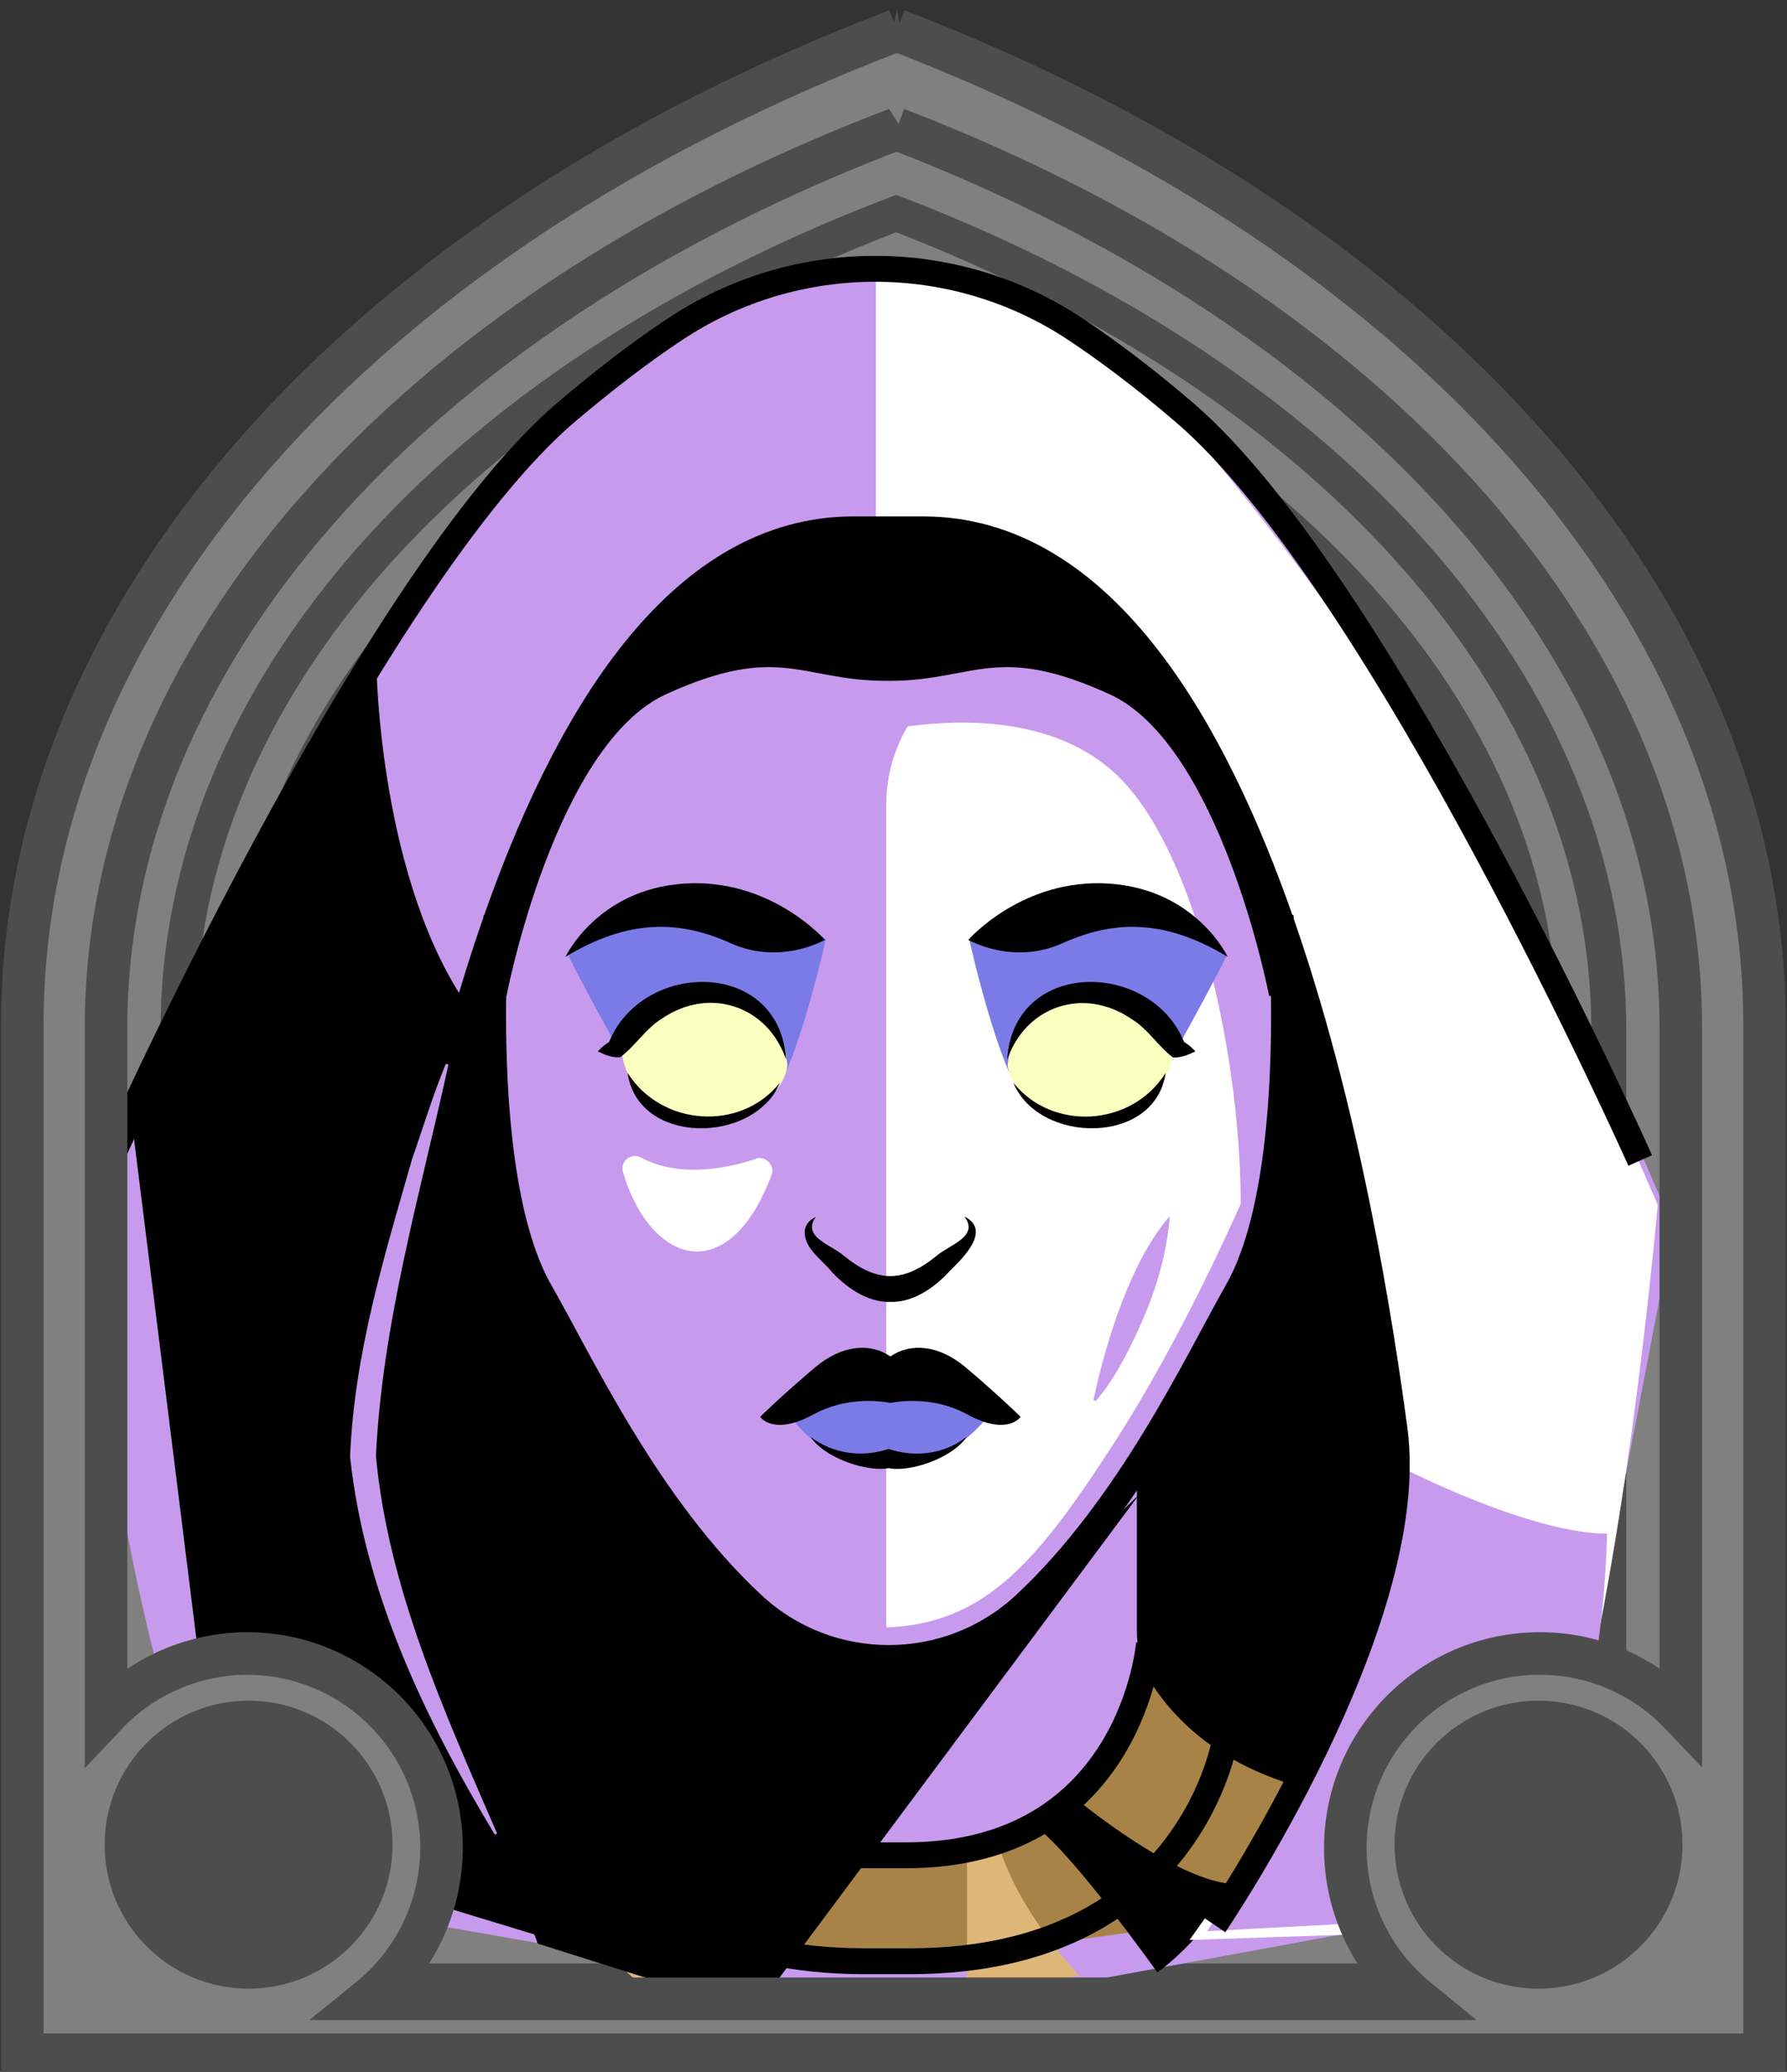 <svg id="Capa_2" xmlns="http://www.w3.org/2000/svg" xmlns:xlink="http://www.w3.org/1999/xlink" viewBox="0 0 69.02 80">
<rect x="0" y="0" width="69.02" height="80" fill="#333333" stroke="none"/>
<defs >
<style >
.cls-1{fill:#c89aed;}.cls-2{fill:#fff;}.cls-3{fill:#f8ffbf;}.cls-4{fill:#7b7be8;}.cls-5,.cls-6{stroke:#000;}.cls-5,.cls-6,.cls-7,.cls-8,.cls-9,.cls-10{fill:none;}.cls-5,.cls-7{stroke-linejoin:round;}.cls-11{fill:#a88347;}.cls-12{fill:#782ab5;}.cls-6,.cls-8{stroke-miterlimit:10;}.cls-7{stroke:#deb778;stroke-dasharray:0 0 0 4.06;stroke-linecap:round;}.cls-8{stroke:#c89aed;}.cls-13{fill:#deb778;}.cls-14{fill:url(#USGS_19_Inundación_de_tierra_2);}.cls-10{stroke:#1d1d1b;stroke-dasharray:0 0 2 2;stroke-width:.3px;}.cls-15{fill:#fcf0c5;}
</style>
<pattern id="USGS_19_Inundación_de_tierra_2" x="0" y="0" width="72" height="72" patternTransform="translate(-236.48 -16351) rotate(-90)" patternUnits="userSpaceOnUse" viewBox="0 0 72 72">
<g >
<rect class="cls-9" width="72" height="72">
</rect>
<g >
<line class="cls-10" x1="71" y1="71" x2="144.44" y2="71">
</line>
<line class="cls-10" x1="71" y1="67" x2="144.44" y2="67">
</line>
<line class="cls-10" x1="71" y1="63" x2="144.44" y2="63">
</line>
<line class="cls-10" x1="71" y1="59" x2="144.44" y2="59">
</line>
<line class="cls-10" x1="71" y1="55" x2="144.44" y2="55">
</line>
<line class="cls-10" x1="71" y1="51" x2="144.44" y2="51">
</line>
<line class="cls-10" x1="71" y1="47" x2="144.44" y2="47">
</line>
<line class="cls-10" x1="71" y1="43" x2="144.44" y2="43">
</line>
<line class="cls-10" x1="71" y1="39" x2="144.44" y2="39">
</line>
<line class="cls-10" x1="71" y1="35" x2="144.44" y2="35">
</line>
<line class="cls-10" x1="71" y1="31" x2="144.44" y2="31">
</line>
<line class="cls-10" x1="71" y1="27" x2="144.44" y2="27">
</line>
<line class="cls-10" x1="71" y1="23" x2="144.44" y2="23">
</line>
<line class="cls-10" x1="71" y1="19" x2="144.44" y2="19">
</line>
<line class="cls-10" x1="71" y1="15" x2="144.44" y2="15">
</line>
<line class="cls-10" x1="71" y1="11" x2="144.44" y2="11">
</line>
<line class="cls-10" x1="71" y1="7" x2="144.44" y2="7">
</line>
<line class="cls-10" x1="71" y1="3" x2="144.44" y2="3">
</line>
</g>
<g >
<line class="cls-10" x1="-1" y1="71" x2="72.44" y2="71">
</line>
<line class="cls-10" x1="-1" y1="67" x2="72.44" y2="67">
</line>
<line class="cls-10" x1="-1" y1="63" x2="72.44" y2="63">
</line>
<line class="cls-10" x1="-1" y1="59" x2="72.44" y2="59">
</line>
<line class="cls-10" x1="-1" y1="55" x2="72.44" y2="55">
</line>
<line class="cls-10" x1="-1" y1="51" x2="72.44" y2="51">
</line>
<line class="cls-10" x1="-1" y1="47" x2="72.44" y2="47">
</line>
<line class="cls-10" x1="-1" y1="43" x2="72.44" y2="43">
</line>
<line class="cls-10" x1="-1" y1="39" x2="72.44" y2="39">
</line>
<line class="cls-10" x1="-1" y1="35" x2="72.44" y2="35">
</line>
<line class="cls-10" x1="-1" y1="31" x2="72.44" y2="31">
</line>
<line class="cls-10" x1="-1" y1="27" x2="72.44" y2="27">
</line>
<line class="cls-10" x1="-1" y1="23" x2="72.44" y2="23">
</line>
<line class="cls-10" x1="-1" y1="19" x2="72.44" y2="19">
</line>
<line class="cls-10" x1="-1" y1="15" x2="72.44" y2="15">
</line>
<line class="cls-10" x1="-1" y1="11" x2="72.44" y2="11">
</line>
<line class="cls-10" x1="-1" y1="7" x2="72.44" y2="7">
</line>
<line class="cls-10" x1="-1" y1="3" x2="72.44" y2="3">
</line>
<line class="cls-10" x1="1.04" y1="69" x2="74.48" y2="69">
</line>
<line class="cls-10" x1="1.04" y1="65" x2="74.48" y2="65">
</line>
<line class="cls-10" x1="1.04" y1="61" x2="74.48" y2="61">
</line>
<line class="cls-10" x1="1.04" y1="57" x2="74.48" y2="57">
</line>
<line class="cls-10" x1="1.04" y1="53" x2="74.48" y2="53">
</line>
<line class="cls-10" x1="1.04" y1="49" x2="74.48" y2="49">
</line>
<line class="cls-10" x1="1.04" y1="45" x2="74.48" y2="45">
</line>
<line class="cls-10" x1="1.04" y1="41" x2="74.48" y2="41">
</line>
<line class="cls-10" x1="1.04" y1="37" x2="74.48" y2="37">
</line>
<line class="cls-10" x1="1.04" y1="33" x2="74.48" y2="33">
</line>
<line class="cls-10" x1="1.04" y1="29" x2="74.48" y2="29">
</line>
<line class="cls-10" x1="1.04" y1="25" x2="74.48" y2="25">
</line>
<line class="cls-10" x1="1.04" y1="21" x2="74.48" y2="21">
</line>
<line class="cls-10" x1="1.04" y1="17" x2="74.48" y2="17">
</line>
<line class="cls-10" x1="1.04" y1="13" x2="74.48" y2="13">
</line>
<line class="cls-10" x1="1.04" y1="9" x2="74.48" y2="9">
</line>
<line class="cls-10" x1="1.04" y1="5" x2="74.48" y2="5">
</line>
<line class="cls-10" x1="1.04" y1="1" x2="74.48" y2="1">
</line>
</g>
<g >
<line class="cls-10" x1="-73" y1="71" x2=".44" y2="71">
</line>
<line class="cls-10" x1="-73" y1="67" x2=".44" y2="67">
</line>
<line class="cls-10" x1="-73" y1="63" x2=".44" y2="63">
</line>
<line class="cls-10" x1="-73" y1="59" x2=".44" y2="59">
</line>
<line class="cls-10" x1="-73" y1="55" x2=".44" y2="55">
</line>
<line class="cls-10" x1="-73" y1="51" x2=".44" y2="51">
</line>
<line class="cls-10" x1="-73" y1="47" x2=".44" y2="47">
</line>
<line class="cls-10" x1="-73" y1="43" x2=".44" y2="43">
</line>
<line class="cls-10" x1="-73" y1="39" x2=".44" y2="39">
</line>
<line class="cls-10" x1="-73" y1="35" x2=".44" y2="35">
</line>
<line class="cls-10" x1="-73" y1="31" x2=".44" y2="31">
</line>
<line class="cls-10" x1="-73" y1="27" x2=".44" y2="27">
</line>
<line class="cls-10" x1="-73" y1="23" x2=".44" y2="23">
</line>
<line class="cls-10" x1="-73" y1="19" x2=".44" y2="19">
</line>
<line class="cls-10" x1="-73" y1="15" x2=".44" y2="15">
</line>
<line class="cls-10" x1="-73" y1="11" x2=".44" y2="11">
</line>
<line class="cls-10" x1="-73" y1="7" x2=".44" y2="7">
</line>
<line class="cls-10" x1="-73" y1="3" x2=".44" y2="3">
</line>
<line class="cls-10" x1="-70.96" y1="69" x2="2.48" y2="69">
</line>
<line class="cls-10" x1="-70.96" y1="65" x2="2.48" y2="65">
</line>
<line class="cls-10" x1="-70.96" y1="61" x2="2.48" y2="61">
</line>
<line class="cls-10" x1="-70.96" y1="57" x2="2.48" y2="57">
</line>
<line class="cls-10" x1="-70.96" y1="53" x2="2.48" y2="53">
</line>
<line class="cls-10" x1="-70.96" y1="49" x2="2.48" y2="49">
</line>
<line class="cls-10" x1="-70.96" y1="45" x2="2.48" y2="45">
</line>
<line class="cls-10" x1="-70.96" y1="41" x2="2.48" y2="41">
</line>
<line class="cls-10" x1="-70.96" y1="37" x2="2.48" y2="37">
</line>
<line class="cls-10" x1="-70.96" y1="33" x2="2.48" y2="33">
</line>
<line class="cls-10" x1="-70.96" y1="29" x2="2.48" y2="29">
</line>
<line class="cls-10" x1="-70.96" y1="25" x2="2.48" y2="25">
</line>
<line class="cls-10" x1="-70.96" y1="21" x2="2.48" y2="21">
</line>
<line class="cls-10" x1="-70.96" y1="17" x2="2.48" y2="17">
</line>
<line class="cls-10" x1="-70.96" y1="13" x2="2.48" y2="13">
</line>
<line class="cls-10" x1="-70.96" y1="9" x2="2.48" y2="9">
</line>
<line class="cls-10" x1="-70.96" y1="5" x2="2.48" y2="5">
</line>
<line class="cls-10" x1="-70.96" y1="1" x2="2.48" y2="1">
</line>
</g>
</g>
</pattern>
</defs>

  <path
     id="path7641-4"
     style="fill:#782ab5;fill-opacity:1;stroke:#4d4d4d;stroke-width:1.622;stop-color:#000000"
     d="M 34.9,1.694 C 14.323,9.527 1.63,23.954 1.569,39.581 V 79.197 H 67.964 V 39.581 C 67.958,23.99 55.374,9.571 34.9,1.694 Z"/>
  <path
     id="path7641-7"
     style="fill:#808080;stroke:#4d4d4d;stroke-width:1.483;stop-color:#000000"
     d="M 34.629,5.043 C 15.816,12.204 4.154,25.395 4.154,39.683 V 76.559 H 64.859 V 39.683 c 0,-14.255 -11.51,-27.438 -30.23,-34.64 z m -0.012,3.436 C 51.537,14.988 61.942,26.904 61.942,39.789 v 33.828 H 7.072 v -33.828 c 0,-12.914 10.54,-24.837 27.545,-31.31 z"/>
  <path
     id="path7641-7-8"
     style="fill:#808080;stroke:#4d4d4d;stroke-width:1.35;stop-color:#000000"
     d="M 34.618,8.246 C 17.491,14.766 6.876,26.774 6.876,39.781 v 33.57 H 62.138 v -33.57 c 0,-12.977 -10.478,-24.978 -27.52,-31.535 z m -0.011,3.128 c 15.403,5.926 24.875,16.774 24.875,28.503 V 70.672 H 9.532 V 39.877 c 0,-11.756 9.595,-22.61 25.075,-28.503 z"/>
  <path
     id="path7641-7-8-0"
     style="fill:#808080;stroke:#4d4d4d;stroke-width:1.214;stop-color:#000000"
     d="M 34.607,11.526 C 19.207,17.389 9.662,28.186 9.662,39.881 V 70.066 H 59.352 V 39.881 c 0,-11.668 -9.422,-22.459 -24.745,-28.355 z m -0.01,2.812 c 13.85,5.329 22.366,15.083 22.366,25.629 V 67.657 H 12.05 V 39.968 c 0,-10.571 8.627,-20.33 22.547,-25.629 z"/>


<g id="Capa_9">
<g >
<g >
<path class="cls-1" d="M4.83,43.25s7.67-16.13,13.09-22.79,11.28-10.6,17.03-10.04,13.31,7.11,18.39,14.55,11.28,22.45,11.28,22.45l-4.96,25.83-23.92,4.4-27.07-4.74s-7.22-19.4-3.84-29.67Z">
</path>
<path class="cls-2" d="M34.23,64.01V31.06c0-3.03,2.3-5.57,5.32-5.86h0s4.1,.92,5.84,2.66c2.05,1.95,4.2,10.75,4.2,10.75,0,0-.1,8.09-1.33,10.85s-7.17,11.16-8.91,13-5.12,1.54-5.12,1.54Z">
</path>
<path d="M22.83,28.28s4.1-3.71,6.96-3.19,4.49,1.24,7.93,.39c3.58-.85,7.09,1.56,8.06,2.6-1.95-4.62-5.98-7.02-8.84-7.54s-6.57-.13-9.04,1.37-4.03,4.62-5.07,6.37Z">
</path>
<path d="M49.93,37.6s-.18,8.53-1.6,11.28-3.91,7.28-3.91,7.28l.09,7.99s1.87,3.46,5.95,4.09c4-9.77,3.46-11.46,3.11-16.08s-3.02-12.88-3.64-14.57Z">
</path>
<path d="M19.2,37.15s-.53,7.99,.53,10.75,4.17,7.99,4.17,7.99l.27,8.26s-2.84,4.26-5.95,4c-3.29-7.19-4-11.55-3.82-13.14s3.2-15.28,4.8-17.85Z">
</path>
<path class="cls-4" d="M31.9,36.25s-1.15,5.21-2.21,6.27c-1.8,1.15-4.76,.85-5.67-1.75-1.8-3.26-2.06-3.86-2.06-3.86,0,0,3.26-4.31,9.93-.65Z">
</path>
<path class="cls-3" d="M30.41,41.13s-.08-1.89-2.01-2.53-3.69,.91-4.37,2.16c.32,1.81,2.12,2.58,3.33,2.66s2.93-1.08,3.05-2.29Z">
</path>
<path class="cls-1" d="M47.43,50.94c1.38-4.65-.2-16.51-3.96-20.67-3.75-4.15-11.37-1.58-11.37-1.58,.13-1.21,.42-2.1,.85-2.76,1.03,.03,2.38,0,3.6-.27,1.07-.24,2.21-.47,3.16-.64h.01c.63,.17,1.28,.38,1.93,.59,4.55,1.49,7.26,7.63,7.86,10.6,.59,2.96,.98,7.41-2.08,14.73Z">
</path>
<path class="cls-4" d="M37.43,36.25s1.15,5.21,2.21,6.27c1.8,1.15,4.76,.85,5.67-1.75,1.8-3.26,2.06-3.86,2.06-3.86,0,0-3.26-4.31-9.93-.65Z">
</path>
<path class="cls-3" d="M38.92,41.13s.08-1.89,2.01-2.53,3.69,.91,4.37,2.16c-.32,1.81-2.12,2.58-3.33,2.66s-2.93-1.08-3.05-2.29Z">
</path>
<path class="cls-11" d="M24.36,64.41s1.44,7.26,9.31,7.19,10.31-5.11,10.84-7.45c2.18,2.45,5.6,4.1,5.6,4.1l-2.81,5.75s-18.29,3.7-26.3-.27c-1.71-2.81-2.81-5.34-2.81-5.34,0,0,3.15-.27,6.16-3.97Z">
</path>
<path class="cls-13" d="M25.58,67.46s-2.66,3.47-6.06,3.18c.81,2.29,5.4,6.13,5.4,6.13l5.03-5.69s-2.73-1.77-4.36-3.62Z">
</path>
<path d="M41.5,69.41s4,3.34,6.25,3.34c-1.53,2.4-3.05,3.41-3.05,3.41,0,0-3.2-4.5-4.65-5.59,1.02-.36,1.45-1.16,1.45-1.16Z">
</path>
<path class="cls-13" d="M37.35,71.67v5.78l4.32-1.18s-2.32-2.41-3.09-5c-.41-.09-1.23,.41-1.23,.41Z">
</path>
<path d="M44.03,57.67l-14.91,20.02-8.35-2.64-2.55-6.9,6.47-11.25s4.35,6.9,7.84,7.07,5.28-.68,6.99-2.13,4.52-4.17,4.52-4.17Z">
</path>
<path class="cls-2" d="M29.19,44.75c-1.09,.36-2.93,.75-4.43-.05-.38-.21-.82,.14-.7,.56,1.07,3.58,4.08,4.52,5.74,.11,.14-.38-.23-.75-.61-.63Z">
</path>
<path class="cls-1" d="M45.18,46.97c-.16,1.99-.84,3.72-1.74,5.45-.31,.56-.63,1.12-1.11,1.67l-.1-.02c.5-2.34,1.47-5.42,2.95-7.11h0Z">
</path>
<path class="cls-2" d="M33.83,20.51V10.44s6.32-.64,11.89,5.89,11.99,15.53,18.31,30.2c-1.93,20.46-5.35,27.95-5.35,27.95l-12.74,.43s7.6-10.17,7.71-17.78c-.32-10.82-4.5-22.81-8.67-30.84-5.08-7.17-11.14-5.78-11.14-5.78Z">
</path>
<path d="M14.54,25.74s.1,8.35,3.63,13.26c-3.63,13.45-3.63,18.66-2.85,21.31s6.78,14.83,6.78,14.83l-13.55-4.12-3.54-28.38s7.27-13.45,9.53-16.89Z">
</path>
<path class="cls-1" d="M54.35,56.77s4.8,2.45,7.72,2.45c-.19,7.91-3.01,14.69-3.01,14.69l-12.43,.66s6.12-9.51,7.72-17.79Z">
</path>
<path class="cls-4" d="M30.51,54.58s2.47-1.31,3.79-1c2.47-.47,3.73,1.26,3.73,1.26,0,0-1.42,1.89-3.73,1.58-2.05,0-3.31-.89-3.79-1.84Z">
</path>
<path class="cls-8" d="M48.8,45.71s-2.32,5.59-5.37,10.31-5.23,7.33-9.58,7.33">
</path>
<path class="cls-5" d="M46.91,74.33s7.96-11.69,6.95-19.15c-1.01-7.47-5.14-34.63-18.14-34.74h-2.82c-13,.11-17.13,27.27-18.14,34.74-1.01,7.47,6.95,19.15,6.95,19.15">
</path>
<path class="cls-5" d="M63.35,44.81s-10.01-22.44-17.66-28.93c-1.47-1.26-2.85-2.3-4.14-3.16-4.69-3.12-10.81-3.12-15.49,0-1.3,.86-2.67,1.91-4.15,3.16-7.65,6.49-17.66,28.93-17.66,28.93">
</path>
<path class="cls-5" d="M49.46,35.37s.84,10.1-1.68,14.5c-1.54,2.71-4.14,8.31-8.2,12.09-2.96,2.75-7.55,2.75-10.51,0-4.07-3.78-6.66-9.39-8.21-12.09-2.52-4.4-1.68-14.5-1.68-14.5">
</path>
<path class="cls-5" d="M49.51,38.37s-1.89-9.93-6.43-12.01-5.58-.57-8.7-.57h-.18c-3.12,0-4.16-1.51-8.7,.57s-6.43,12.01-6.43,12.01">
</path>
<path d="M21.84,36.95s1.22-2.6,4.57-2.83,5.45,2.17,5.45,2.17c0,0-1.71,1-3.64,.13s-3.91-.97-6.38,.53Z">
</path>
<path d="M30.36,40.91c-.73-2.11-2.99-2.81-4.79-1.58-.63,.38-1.02,1.05-1.61,1.49-.28,.04-.57-.08-.87-.22,.21-.24,.45-.38,.68-.5l-.27,.2c1.25-3.24,6.61-3.31,6.86,.61h0Z">
</path>
<path d="M30.12,41.81c-.99,2.38-5.48,2.43-5.88-.38,1.31,2.07,4.38,2.27,5.88,.38h0Z">
</path>
<path d="M47.42,36.95s-1.22-2.6-4.57-2.83-5.45,2.17-5.45,2.17c0,0,1.71,1,3.64,.13s3.91-.97,6.38,.53Z">
</path>
<path d="M38.9,40.91c.25-3.92,5.61-3.85,6.86-.61,0,0-.27-.2-.27-.2,.24,.12,.47,.26,.68,.5-.3,.14-.59,.26-.87,.23-.59-.45-.98-1.12-1.61-1.49-1.8-1.23-4.06-.53-4.79,1.58h0Z">
</path>
<path d="M39.14,41.81c1.51,1.89,4.58,1.7,5.88-.38-.4,2.81-4.9,2.76-5.88,.38h0Z">
</path>
<path d="M37.26,46.98c1.04,.53-.07,1.6-.57,2.09-.55,.61-1.39,1.23-2.3,1.2-.91,.03-1.75-.59-2.3-1.2-.38-.46-1.09-.91-1-1.6,.06-.25,.24-.4,.42-.48-.56,.77,.6,1.08,1.07,1.49,1.3,1.06,2.31,1.06,3.61,0,.47-.41,1.63-.72,1.07-1.49h0Z">
</path>
<path d="M34.39,54.17c.5-.09,1.74-.22,2.96,.44,1.57,.86,2.07,.1,2.07,.1,0,0-.83-.82-2.11-1.9-1.06-.9-2.16-.96-2.92-.43-.76-.53-1.86-.47-2.92,.43-1.28,1.08-2.11,1.9-2.11,1.9,0,0,.5,.76,2.07-.1,1.22-.66,2.46-.53,2.96-.44Z">
</path>
<path d="M37.34,55.48c-.58,.85-2.23,1.38-3.02,1.21-.02,.02-.02-.76,0-.75,0,0,.01,.77,0,.75-.79,.16-2.44-.36-3.02-1.21,.92,.7,2.06,.79,3.02,.47,.02-.02,0,.75,0,.75,0,0,0,0,0,0,0,0-.01-.77,0-.75,.96,.32,2.11,.24,3.02-.47h0Z">
</path>
<path class="cls-6" d="M24.28,56.08v6.9c0,.65-.19,1.29-.54,1.83-.71,1.1-2.25,2.79-5.27,3.67">
</path>
<path class="cls-6" d="M44.41,56.08v6.9c0,.65,.19,1.29,.54,1.83,.71,1.1,2.25,2.79,5.27,3.67">
</path>
<path class="cls-6" d="M44.38,63.46s-.65,8.18-9.39,8.18h-1.38c-8.74,0-9.39-8.18-9.39-8.18">
</path>
<path class="cls-6" d="M47.34,67.06s-1.26,8.67-12.19,8.67h-1.79c-10.93,0-12.19-8.67-12.19-8.67">
</path>
</g>
<path class="cls-1" d="M17.32,41.11c-1.09,4.98-2.56,10-2.8,15.11,.47,5.1,2.66,9.92,4.68,14.58,0,0-.09,.04-.09,.04-2.7-4.48-5.02-9.31-5.59-14.59,.17-4.02,1.31-7.7,2.4-11.51,.43-1.22,.8-2.46,1.3-3.66l.1,.02h0Z">
</path>
</g>
</g>
  <g
     id="g20645">
    <path
       style="fill:#808080;stroke:#4d4d4d;stroke-width:0.938;stop-color:#000000;fill-opacity:1"
       d="m 9.542,65.883 a 5.476,5.476 0 0 1 5.476,5.476 5.476,5.476 0 0 1 -5.476,5.476 5.476,5.476 0 0 1 -5.476,-5.476 5.476,5.476 0 0 1 5.476,-5.476 z"/>
    <path
       style="fill:#808080;stroke:#4d4d4d;stroke-width:0.938;stop-color:#000000;fill-opacity:1"
       d="m 59.472,65.883 a 5.476,5.476 0 0 1 5.476,5.476 5.476,5.476 0 0 1 -5.476,5.476 5.476,5.476 0 0 1 -5.476,-5.476 5.476,5.476 0 0 1 5.476,-5.476 z"/>
    <path
       id="path7641"
       style="fill:#808080;stroke:#4d4d4d;stroke-width:1.644;stop-color:#000000"
       d="M 34.643,1.166 C 13.788,9.105 0.861,23.727 0.861,39.564 V 79.34 H 68.152 V 39.564 c 0,-15.801 -12.759,-30.415 -33.51,-38.398 z m -0.014,3.809 C 53.385,12.191 64.918,25.4 64.918,39.682 v 26.508 c -1.369,-1.441 -3.301,-2.342 -5.445,-2.342 -4.149,0 -7.512,3.363 -7.512,7.512 0,2.347 1.076,4.443 2.762,5.82 H 14.27 c 1.756,-1.423 2.778,-3.56 2.783,-5.82 4.8e-5,-4.149 -3.363,-7.512 -7.512,-7.512 -2.062,0.006 -4.031,0.86 -5.445,2.361 V 39.682 c 0,-14.315 11.683,-27.532 30.533,-34.707 z"/>
    <circle
       style="fill:#4d4d4d;fill-opacity:1;stroke:#4d4d4d;stop-color:#000000"
       id="path16431"
       cx="9.601"
       cy="71.23"
       r="5.06" />
    <circle
       style="fill:#4d4d4d;fill-opacity:1;stroke:#4d4d4d;stop-color:#000000"
       id="path16431-3"
       cx="59.423"
       cy="71.23"
       r="5.06" />
  </g>
</svg>

